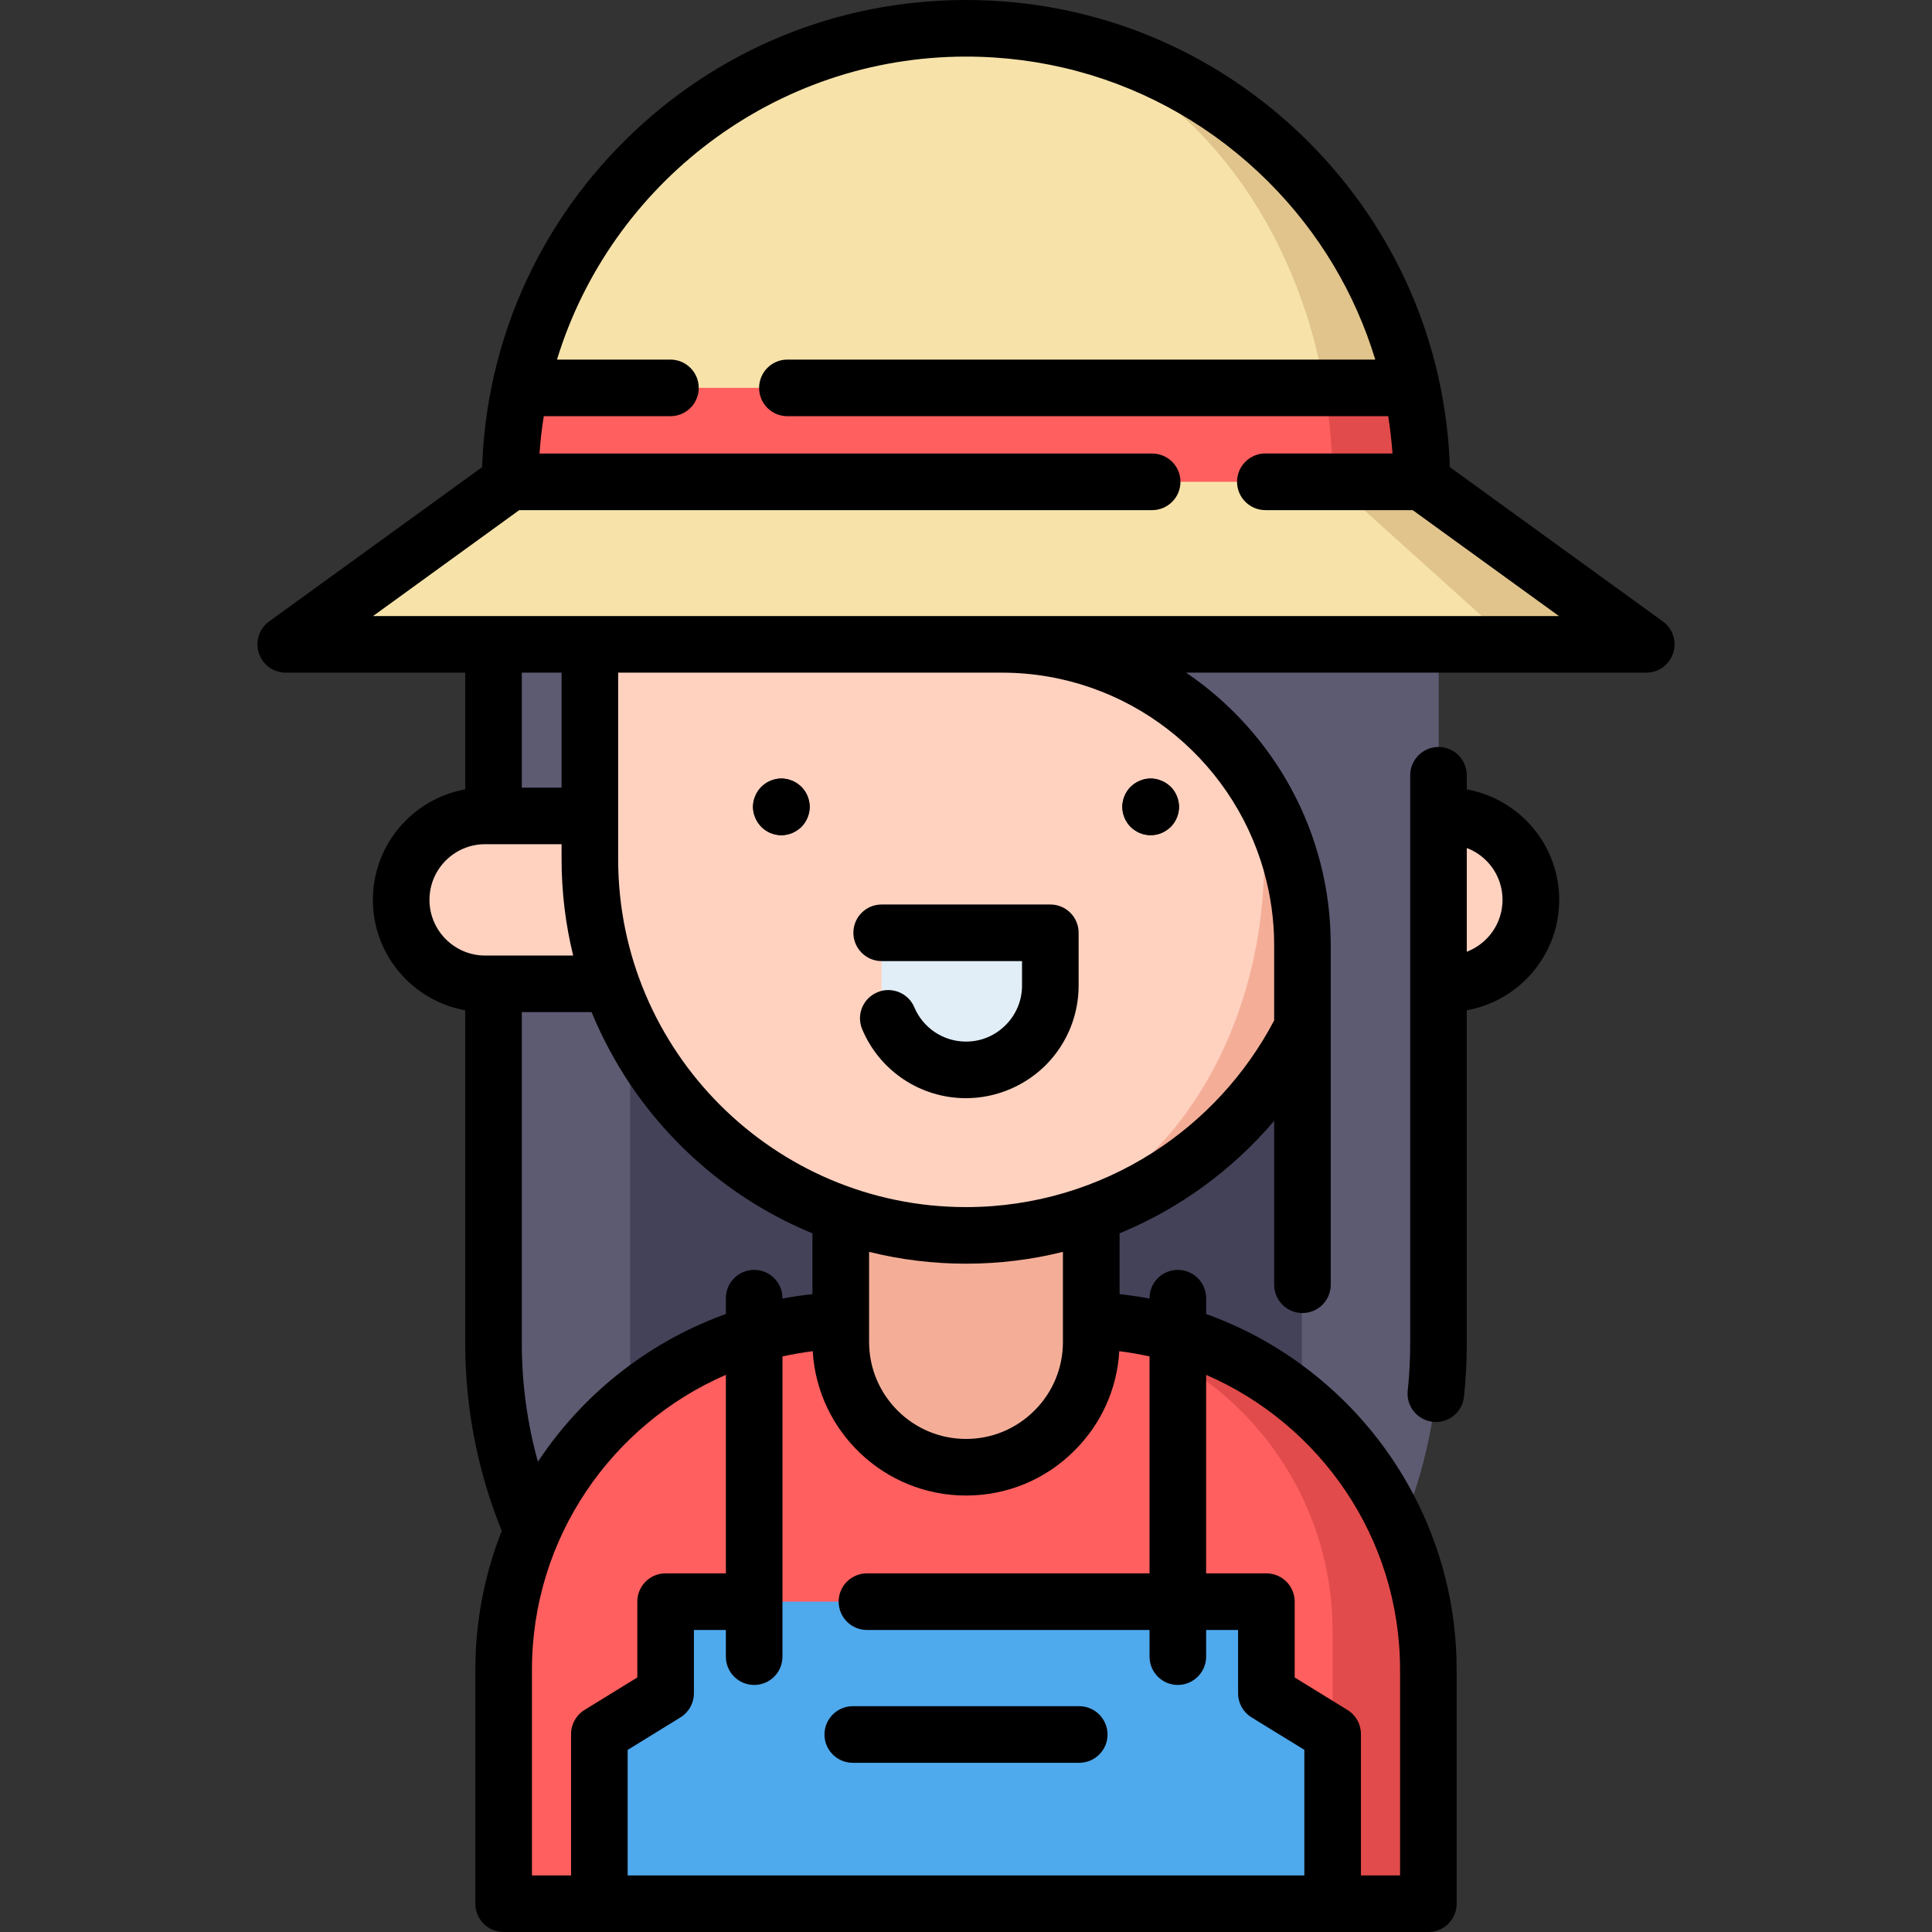 <svg width="24" height="24" viewBox="0 0 24 24" fill="none" xmlns="http://www.w3.org/2000/svg">
<rect x="0" y="0" width="24" height="24" fill="#333333" stroke="none"/>
<path d="M17.87 8.004V16.683C17.87 18.293 17.221 19.752 16.172 20.812C15.108 21.887 13.632 22.553 12 22.553C10.368 22.553 8.892 21.887 7.828 20.812C6.779 19.752 6.13 18.293 6.13 16.683V8.004H17.87Z" fill="#5D5B72"/>
<path d="M16.172 11.881V20.812C15.108 21.887 13.632 22.553 12 22.553C10.368 22.553 8.892 21.887 7.828 20.812V11.881H16.172Z" fill="#434259"/>
<path d="M10.598 16.4H13.402C15.8 16.4 17.744 18.344 17.744 20.742V23.648H6.257V20.742C6.257 18.344 8.2 16.4 10.598 16.4Z" fill="#FF5F5F"/>
<path d="M13.402 16.4H12.688C14.823 16.4 16.554 18.131 16.554 20.266V23.648H17.743V20.742C17.743 18.344 15.8 16.4 13.402 16.4Z" fill="#E24B4B"/>
<path d="M10.444 14.39V16.67C10.444 17.529 11.141 18.226 12 18.226C12.43 18.226 12.819 18.052 13.1 17.77C13.382 17.489 13.556 17.1 13.556 16.67V14.39H10.444Z" fill="#F4AE98"/>
<path d="M15.732 21.035V19.896H8.268V21.035L7.446 21.541V23.648H8.268H15.732H16.554V21.541L15.732 21.035Z" fill="#4FA9ED"/>
<path d="M6.026 10.136H17.974C18.55 10.136 19.017 10.602 19.017 11.178C19.017 11.754 18.55 12.221 17.974 12.221H6.026C5.45 12.221 4.983 11.754 4.983 11.178C4.983 10.602 5.45 10.136 6.026 10.136Z" fill="#FFD2C0"/>
<path d="M7.328 8.005V10.674C7.328 13.254 9.419 15.346 12 15.346C14.581 15.346 16.672 13.254 16.672 10.674V8.005H7.328Z" fill="#FFD2C0"/>
<path d="M15.703 8.005V10.674C15.703 13.254 14.045 15.346 12 15.346C14.581 15.346 16.672 13.254 16.672 10.674V8.005H15.703Z" fill="#F4AE98"/>
<path d="M17.663 5.985C17.655 4.433 17.023 3.029 16.005 2.01C14.98 0.985 13.564 0.352 12 0.352C8.882 0.352 6.352 2.871 6.337 5.985L3.549 8.004H20.451L17.663 5.985Z" fill="#F7E3AA"/>
<path d="M17.663 5.985C17.655 4.433 17.023 3.029 16.005 2.01C14.98 0.985 13.564 0.352 12 0.352C13.258 0.352 14.397 0.985 15.221 2.01C16.04 3.029 16.549 4.433 16.555 5.985L18.797 8.004H20.451L17.663 5.985Z" fill="#E0C48C"/>
<path d="M12 13.29C11.421 13.29 10.952 12.821 10.952 12.243V11.587H13.048V12.243C13.048 12.821 12.579 13.29 12 13.29Z" fill="#E1EEF7"/>
<path d="M17.537 4.818H6.463C6.382 5.195 6.339 5.585 6.337 5.985H17.663C17.662 5.585 17.618 5.195 17.537 4.818Z" fill="#FF5F5F"/>
<path d="M17.661 5.837C17.66 5.827 17.66 5.817 17.66 5.807C17.658 5.767 17.657 5.728 17.654 5.689C17.654 5.68 17.653 5.672 17.652 5.663C17.65 5.622 17.647 5.582 17.644 5.542C17.643 5.535 17.643 5.529 17.642 5.523C17.639 5.48 17.634 5.437 17.63 5.394C17.63 5.391 17.629 5.387 17.629 5.384C17.623 5.338 17.618 5.293 17.612 5.248C17.612 5.247 17.611 5.246 17.611 5.245C17.592 5.101 17.567 4.959 17.537 4.819H16.453C16.518 5.195 16.553 5.585 16.555 5.985H17.663C17.663 5.936 17.662 5.886 17.661 5.837Z" fill="#E24B4B"/>
<path d="M12.445 8.004C14.508 8.004 16.179 9.676 16.179 11.738V15.959H17.87V8.004H12.445Z" fill="#5D5B72"/>
<path d="M14.099 10.315C14.118 10.328 14.138 10.339 14.159 10.348C14.181 10.357 14.203 10.363 14.225 10.368C14.248 10.373 14.271 10.374 14.294 10.374C14.317 10.374 14.34 10.373 14.363 10.368C14.385 10.363 14.407 10.357 14.428 10.348C14.45 10.339 14.47 10.328 14.489 10.315C14.508 10.303 14.526 10.288 14.543 10.272C14.608 10.206 14.646 10.116 14.646 10.023C14.646 9.931 14.608 9.84 14.543 9.774C14.526 9.759 14.508 9.744 14.489 9.731C14.47 9.718 14.45 9.707 14.428 9.699C14.407 9.69 14.385 9.683 14.363 9.678C14.318 9.669 14.271 9.669 14.225 9.678C14.203 9.683 14.181 9.69 14.159 9.699C14.138 9.707 14.118 9.718 14.099 9.731C14.079 9.744 14.062 9.759 14.045 9.774C13.98 9.84 13.942 9.931 13.942 10.023C13.942 10.116 13.98 10.206 14.045 10.272C14.062 10.288 14.079 10.303 14.099 10.315Z" fill="black"/>
<path d="M9.382 10.157C9.391 10.179 9.401 10.199 9.414 10.218C9.427 10.238 9.442 10.255 9.458 10.272C9.474 10.288 9.492 10.303 9.511 10.315C9.53 10.328 9.55 10.339 9.571 10.348C9.593 10.357 9.615 10.363 9.638 10.368C9.66 10.373 9.683 10.375 9.706 10.375C9.729 10.375 9.752 10.373 9.775 10.368C9.797 10.363 9.819 10.357 9.841 10.348C9.862 10.339 9.882 10.328 9.901 10.315C9.921 10.303 9.938 10.288 9.955 10.272C9.971 10.255 9.986 10.238 9.999 10.218C10.011 10.199 10.022 10.179 10.031 10.157C10.04 10.136 10.046 10.114 10.051 10.092C10.056 10.069 10.058 10.046 10.058 10.023C10.058 10 10.056 9.977 10.051 9.954C10.046 9.932 10.04 9.91 10.031 9.889C10.022 9.867 10.011 9.847 9.999 9.828C9.986 9.809 9.971 9.791 9.955 9.774C9.938 9.759 9.921 9.744 9.901 9.731C9.882 9.718 9.862 9.707 9.841 9.699C9.819 9.69 9.797 9.683 9.775 9.678C9.729 9.669 9.683 9.669 9.638 9.678C9.615 9.683 9.593 9.69 9.571 9.699C9.55 9.707 9.53 9.718 9.511 9.731C9.492 9.744 9.474 9.759 9.458 9.774C9.442 9.791 9.427 9.809 9.414 9.828C9.401 9.847 9.391 9.867 9.382 9.889C9.373 9.91 9.366 9.932 9.361 9.954C9.357 9.977 9.354 10 9.354 10.023C9.354 10.046 9.357 10.069 9.361 10.092C9.366 10.114 9.373 10.136 9.382 10.157Z" fill="black"/>
<path d="M14.489 9.731C14.47 9.718 14.45 9.707 14.428 9.699C14.407 9.69 14.385 9.683 14.363 9.678C14.318 9.669 14.271 9.669 14.225 9.678C14.203 9.683 14.181 9.69 14.159 9.699C14.138 9.707 14.118 9.718 14.099 9.731C14.079 9.744 14.062 9.759 14.045 9.774C13.98 9.84 13.942 9.931 13.942 10.023C13.942 10.116 13.98 10.206 14.045 10.272C14.062 10.288 14.079 10.303 14.099 10.315C14.118 10.328 14.138 10.339 14.159 10.348C14.181 10.357 14.203 10.363 14.225 10.368C14.248 10.373 14.271 10.374 14.294 10.374C14.317 10.374 14.34 10.373 14.363 10.368C14.385 10.363 14.407 10.357 14.428 10.348C14.45 10.339 14.47 10.328 14.489 10.315C14.508 10.303 14.526 10.288 14.543 10.272C14.608 10.206 14.646 10.116 14.646 10.023C14.646 9.931 14.608 9.84 14.543 9.774C14.526 9.759 14.508 9.744 14.489 9.731Z" fill="black"/>
<path d="M9.414 10.218C9.427 10.238 9.442 10.255 9.458 10.272C9.474 10.288 9.492 10.303 9.511 10.315C9.53 10.328 9.55 10.339 9.571 10.348C9.593 10.357 9.615 10.363 9.638 10.368C9.66 10.373 9.683 10.375 9.706 10.375C9.729 10.375 9.752 10.373 9.775 10.368C9.797 10.363 9.819 10.357 9.841 10.348C9.862 10.339 9.882 10.328 9.901 10.315C9.921 10.303 9.938 10.288 9.955 10.272C9.971 10.255 9.986 10.238 9.999 10.218C10.011 10.199 10.022 10.179 10.031 10.157C10.04 10.136 10.046 10.114 10.051 10.092C10.056 10.069 10.058 10.046 10.058 10.023C10.058 10 10.056 9.977 10.051 9.954C10.046 9.932 10.04 9.91 10.031 9.889C10.022 9.867 10.011 9.847 9.999 9.828C9.986 9.809 9.971 9.791 9.955 9.774C9.938 9.759 9.921 9.744 9.901 9.731C9.882 9.718 9.862 9.707 9.841 9.699C9.819 9.69 9.797 9.683 9.775 9.678C9.729 9.669 9.683 9.669 9.638 9.678C9.615 9.683 9.593 9.69 9.571 9.699C9.55 9.707 9.53 9.718 9.511 9.731C9.492 9.744 9.474 9.759 9.458 9.774C9.442 9.791 9.427 9.809 9.414 9.828C9.401 9.847 9.391 9.867 9.382 9.889C9.373 9.91 9.366 9.932 9.361 9.954C9.357 9.977 9.354 10 9.354 10.023C9.354 10.046 9.357 10.069 9.361 10.092C9.366 10.114 9.373 10.136 9.382 10.157C9.391 10.179 9.401 10.199 9.414 10.218Z" fill="black"/>
<path d="M10.594 21.898H13.406C13.601 21.898 13.758 21.741 13.758 21.547C13.758 21.353 13.601 21.195 13.406 21.195H10.594C10.399 21.195 10.242 21.353 10.242 21.547C10.242 21.741 10.399 21.898 10.594 21.898Z" fill="black"/>
<path d="M13.048 11.236H10.952C10.758 11.236 10.601 11.393 10.601 11.587C10.601 11.781 10.758 11.939 10.952 11.939H12.696V12.243C12.696 12.422 12.628 12.592 12.504 12.722C12.371 12.862 12.192 12.939 12 12.939C11.72 12.939 11.468 12.772 11.358 12.513C11.291 12.353 11.118 12.27 10.954 12.308C10.935 12.313 10.916 12.319 10.898 12.327C10.719 12.402 10.635 12.608 10.711 12.787C10.93 13.306 11.436 13.642 12 13.642C12.381 13.642 12.751 13.483 13.014 13.207C13.262 12.946 13.399 12.603 13.399 12.243V11.587C13.399 11.393 13.242 11.236 13.048 11.236Z" fill="black"/>
<path d="M20.657 7.72L18.011 5.803C17.959 4.276 17.339 2.847 16.254 1.762C15.117 0.626 13.607 0 12 0C10.399 0 8.892 0.622 7.757 1.751C6.665 2.838 6.041 4.271 5.989 5.803L3.343 7.72C3.22 7.809 3.168 7.968 3.215 8.113C3.262 8.258 3.397 8.356 3.549 8.356H5.779V9.806C5.127 9.923 4.632 10.494 4.632 11.178C4.632 11.863 5.127 12.433 5.779 12.55V16.683C5.779 17.508 5.94 18.296 6.233 19.017C6.022 19.551 5.905 20.133 5.905 20.742V23.648C5.905 23.843 6.062 24 6.257 24H7.446H16.554H17.743C17.938 24 18.095 23.843 18.095 23.648V20.742C18.095 19.958 17.901 19.218 17.56 18.568C17.226 17.931 16.749 17.379 16.172 16.956C15.811 16.691 15.411 16.477 14.983 16.323V16.126C14.983 15.932 14.825 15.775 14.631 15.775C14.437 15.775 14.28 15.932 14.28 16.126V16.131C14.157 16.108 14.033 16.09 13.908 16.076V15.321C14.655 15.013 15.312 14.531 15.828 13.924V15.959C15.828 16.151 15.981 16.307 16.172 16.311C16.174 16.311 16.177 16.311 16.179 16.311C16.373 16.311 16.531 16.154 16.531 15.959V11.739C16.531 10.333 15.818 9.092 14.735 8.356H17.87H20.451C20.603 8.356 20.738 8.258 20.785 8.113C20.832 7.968 20.78 7.809 20.657 7.72ZM17.87 7.653H12.445H6.13H4.634L6.45 6.337H14.312C14.507 6.337 14.664 6.179 14.664 5.985C14.664 5.791 14.507 5.634 14.312 5.634H6.702C6.713 5.478 6.73 5.323 6.755 5.17H8.328C8.522 5.17 8.68 5.013 8.68 4.819C8.68 4.624 8.522 4.467 8.328 4.467H6.919C7.585 2.292 9.614 0.703 12 0.703C12.946 0.703 13.855 0.949 14.653 1.411C15.051 1.641 15.422 1.925 15.757 2.259C16.383 2.885 16.834 3.642 17.084 4.467H16.383H9.781C9.587 4.467 9.43 4.624 9.43 4.818C9.43 5.013 9.587 5.17 9.781 5.17H16.504H17.245C17.269 5.323 17.287 5.478 17.298 5.633H16.545H15.719C15.525 5.633 15.367 5.791 15.367 5.985C15.367 6.179 15.525 6.337 15.719 6.337H16.945H17.549L19.366 7.653H18.407H17.87V7.653H17.87ZM17.392 23.297H16.906V21.541C16.906 21.419 16.843 21.305 16.739 21.242L16.554 21.128L16.083 20.838V19.896C16.083 19.702 15.926 19.545 15.732 19.545H14.983V17.155V17.079C16.399 17.693 17.392 19.103 17.392 20.742L17.392 23.297ZM6.608 23.297V20.742C6.608 19.103 7.601 17.693 9.017 17.079V19.545H8.268C8.074 19.545 7.917 19.702 7.917 19.896V20.838L7.262 21.241C7.158 21.305 7.094 21.419 7.094 21.541V23.297L6.608 23.297ZM6.482 16.683V12.573H7.349C7.479 12.889 7.64 13.189 7.828 13.47C8.38 14.29 9.167 14.94 10.092 15.321V16.076C9.967 16.09 9.843 16.108 9.72 16.131V16.126C9.72 15.932 9.563 15.775 9.369 15.775C9.174 15.775 9.017 15.932 9.017 16.126V16.323C8.589 16.477 8.189 16.691 7.828 16.956C7.379 17.285 6.99 17.693 6.682 18.158C6.552 17.689 6.482 17.194 6.482 16.683ZM5.335 11.178C5.335 10.797 5.645 10.487 6.026 10.487H6.976V10.674C6.976 11.086 7.026 11.486 7.12 11.87H6.026C5.645 11.87 5.335 11.559 5.335 11.178ZM6.976 8.356V9.784H6.482V8.356H6.976ZM7.797 21.738L8.453 21.334C8.557 21.27 8.62 21.157 8.62 21.035V20.248H9.017V20.579C9.017 20.774 9.174 20.931 9.369 20.931C9.563 20.931 9.72 20.774 9.72 20.579V19.896V16.85C9.843 16.823 9.969 16.801 10.096 16.785C10.155 17.783 10.986 18.578 12 18.578C12.51 18.578 12.989 18.379 13.348 18.019C13.682 17.686 13.877 17.251 13.904 16.785C14.031 16.801 14.156 16.823 14.28 16.85V19.545H10.77C10.575 19.545 10.418 19.702 10.418 19.896C10.418 20.09 10.575 20.248 10.77 20.248H14.28V20.579C14.28 20.773 14.437 20.931 14.631 20.931C14.825 20.931 14.983 20.773 14.983 20.579V20.248H15.38V21.035C15.38 21.157 15.443 21.27 15.547 21.334L16.203 21.737V23.297H7.797V21.738ZM13.204 16.67C13.204 16.992 13.079 17.294 12.851 17.522C12.624 17.749 12.322 17.875 12 17.875C11.336 17.875 10.796 17.334 10.796 16.67V15.551C11.182 15.647 11.585 15.698 12 15.698C12.415 15.698 12.819 15.647 13.204 15.551V16.67ZM15.701 10.824C15.783 11.115 15.828 11.421 15.828 11.738V12.676C15.475 13.348 14.951 13.915 14.315 14.321C13.645 14.747 12.851 14.995 12 14.995C9.618 14.995 7.679 13.056 7.679 10.674V8.356H12.449C13.995 8.358 15.301 9.403 15.701 10.824Z" fill="black"/>
<path d="M17.518 9.631V10.123V15.959V16.683C17.518 16.881 17.508 17.08 17.487 17.276C17.467 17.465 17.601 17.635 17.788 17.661C17.792 17.662 17.795 17.662 17.799 17.663C17.812 17.664 17.825 17.665 17.837 17.665C18.014 17.665 18.167 17.531 18.186 17.351C18.21 17.13 18.221 16.906 18.221 16.683V15.959V12.55C18.873 12.433 19.369 11.863 19.369 11.178C19.369 10.494 18.873 9.924 18.221 9.806V9.631C18.221 9.437 18.064 9.279 17.87 9.279C17.676 9.279 17.518 9.437 17.518 9.631ZM18.221 11.823V10.534C18.481 10.633 18.665 10.884 18.665 11.178C18.665 11.472 18.481 11.723 18.221 11.823Z" fill="black"/>
</svg>
